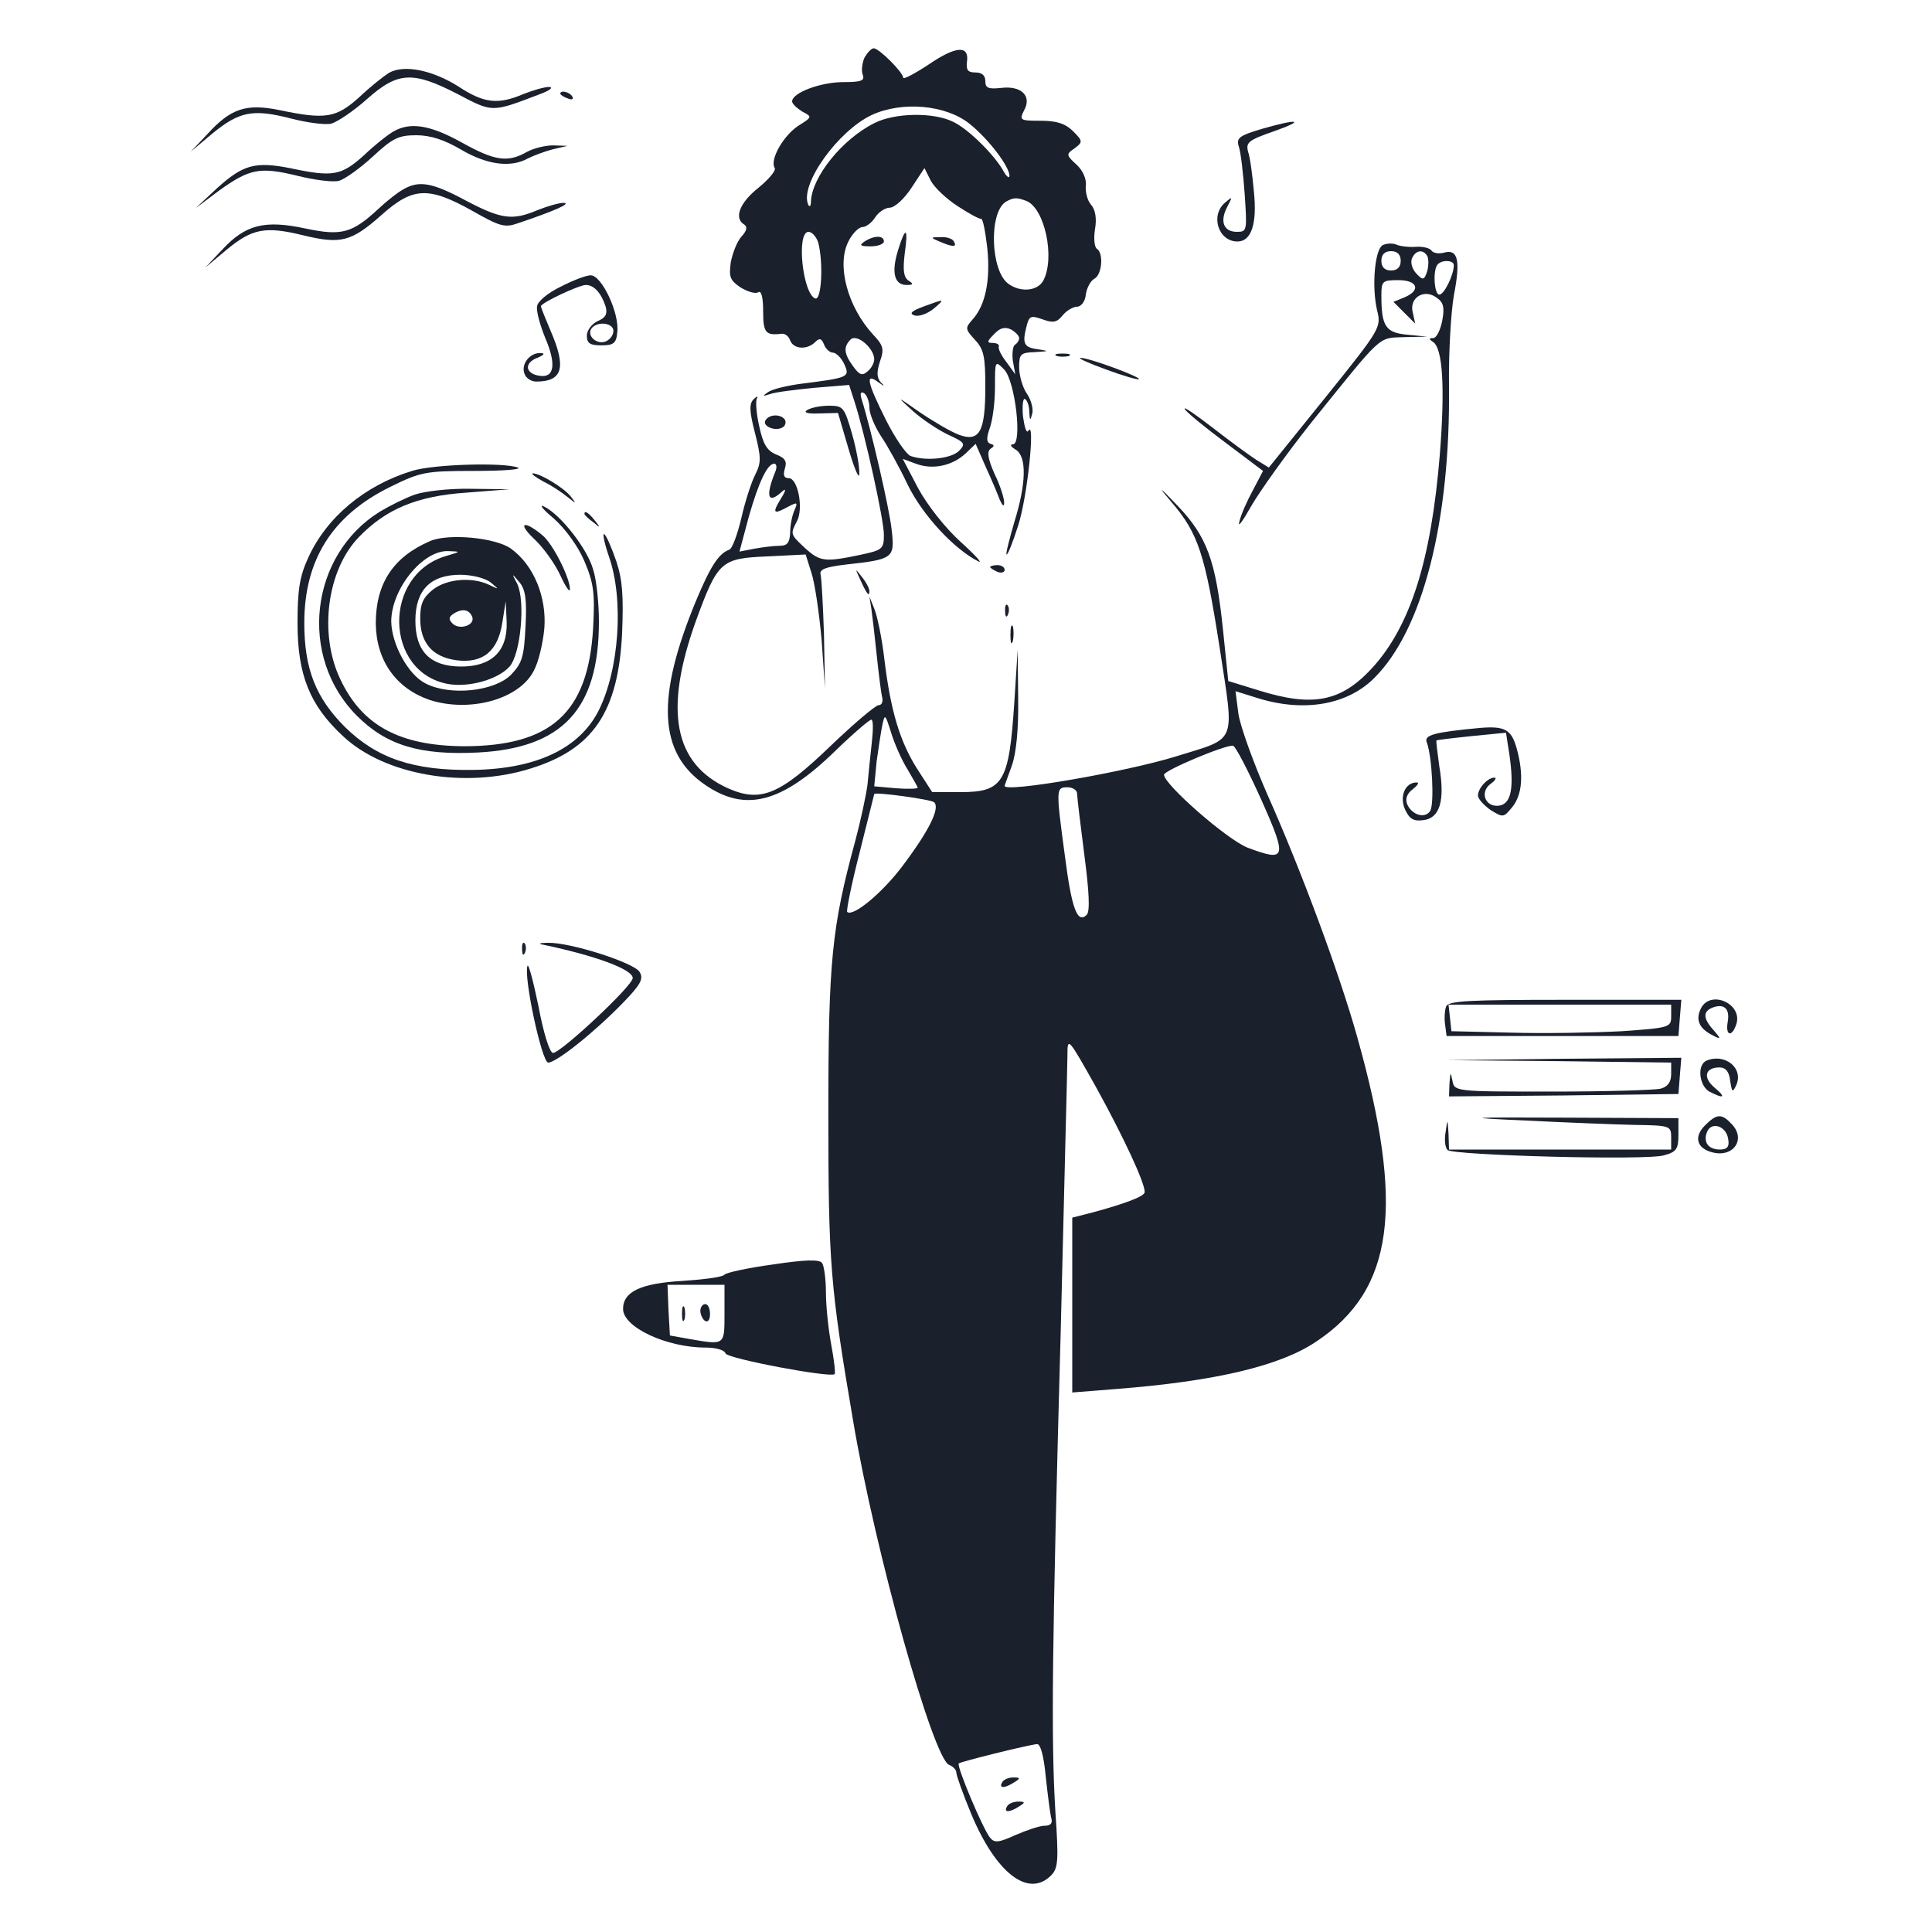 <svg xmlns="http://www.w3.org/2000/svg" version="1.0" width="400pt" height="400pt" viewBox="0 0 400 400" preserveAspectRatio="xMidYMid meet">

<g transform="translate(0,400) scale(0.1,-0.1)" fill="#1a202c" stroke="none">
<path d="M1790 3881 c-5 -11 -7 -27 -4 -35 5 -13 -2 -16 -40 -16 -47 0 -106 -22 -106 -40 0 -5 10 -14 21 -21 21 -11 21 -11 -9 -30 -30 -20 -59 -70 -48 -87 3 -5 -12 -23 -34 -41 -39 -31 -51 -63 -29 -76 7 -5 5 -13 -6 -25 -9 -10 -18 -33 -22 -53 -4 -30 -2 -37 20 -52 15 -9 31 -14 37 -10 6 4 10 -10 10 -39 0 -45 5 -51 38 -47 7 1 15 -5 18 -14 7 -18 35 -20 52 -3 9 9 13 7 18 -5 3 -9 12 -17 18 -17 7 0 18 -11 24 -24 12 -27 10 -28 -93 -41 -28 -4 -57 -11 -65 -17 -12 -8 -11 -9 4 -4 10 4 51 9 91 13 l73 6 11 -34 c22 -68 61 -245 61 -276 0 -30 -3 -32 -50 -42 -72 -15 -82 -14 -113 14 -31 29 -31 29 -17 56 14 26 2 89 -17 89 -10 0 -12 6 -8 20 5 15 0 22 -18 29 -19 8 -27 21 -35 58 -6 26 -8 52 -5 58 3 5 0 5 -6 -1 -10 -9 -10 -24 2 -70 13 -51 13 -62 1 -86 -8 -15 -21 -55 -29 -90 -8 -34 -19 -64 -25 -66 -22 -8 -39 -34 -69 -106 -83 -200 -78 -315 19 -381 83 -57 158 -38 269 70 37 36 71 65 75 65 4 0 4 -21 1 -47 -3 -27 -7 -66 -9 -88 -3 -22 -14 -74 -25 -115 -49 -180 -56 -249 -56 -565 0 -311 4 -359 51 -635 46 -274 166 -701 199 -714 8 -3 15 -10 15 -16 0 -6 14 -45 31 -86 51 -122 118 -174 165 -127 15 15 16 31 9 133 -9 149 -7 338 11 990 7 294 14 553 14 575 0 39 1 38 61 -69 55 -100 99 -194 99 -214 0 -9 -41 -24 -107 -42 l-43 -11 0 -181 0 -181 88 7 c208 16 343 48 418 99 160 107 183 278 84 630 -37 132 -116 345 -186 502 -29 66 -56 141 -60 167 l-6 47 48 -15 c95 -29 184 -13 239 42 101 100 158 326 155 604 -1 69 4 153 10 188 14 72 9 97 -20 89 -11 -3 -23 -1 -26 4 -3 5 -17 9 -32 8 -15 -1 -34 1 -42 5 -8 3 -21 2 -28 -2 -16 -11 -22 -86 -11 -134 9 -36 8 -38 -107 -181 l-117 -145 -26 16 c-14 9 -55 39 -91 67 -35 27 -61 45 -57 38 4 -7 42 -38 85 -70 l77 -58 -21 -40 c-12 -22 -25 -51 -28 -65 -4 -14 7 1 25 33 18 31 73 108 123 171 150 186 138 176 193 178 l48 1 -41 4 c-45 4 -54 17 -54 81 0 30 2 32 35 32 40 0 48 -21 12 -36 l-22 -9 22 -22 23 -23 -5 23 c-8 30 23 50 49 31 15 -10 17 -21 12 -48 -4 -20 -12 -36 -19 -36 -9 0 -9 -2 0 -8 20 -13 25 -94 14 -233 -18 -220 -61 -356 -141 -443 -64 -69 -122 -80 -232 -46 l-65 20 -11 107 c-15 143 -33 192 -94 256 -39 41 -42 42 -13 8 56 -65 70 -109 100 -301 31 -204 38 -186 -90 -226 -103 -32 -356 -76 -355 -61 0 1 7 20 15 42 9 26 14 75 13 140 l-1 100 -7 -110 c-11 -166 -23 -185 -112 -185 l-58 0 -31 48 c-36 57 -55 120 -68 227 -5 44 -15 91 -21 105 l-10 25 4 -25 c2 -14 7 -56 11 -95 4 -38 9 -78 11 -87 3 -10 0 -18 -7 -18 -6 0 -51 -38 -99 -84 -106 -102 -145 -118 -213 -88 -112 51 -133 161 -66 347 45 123 52 129 147 133 l80 4 12 -38 c7 -21 16 -83 21 -138 l7 -101 -2 110 c-2 61 -5 117 -7 125 -3 11 9 16 51 21 100 11 103 13 96 73 -5 45 -43 209 -62 269 -4 13 -2 17 5 13 6 -4 11 -18 11 -30 0 -13 11 -39 24 -59 13 -19 38 -64 55 -100 30 -62 95 -133 146 -159 11 -6 -5 12 -36 40 -32 29 -69 76 -88 111 l-32 61 27 -10 c34 -13 75 -5 103 21 l21 20 21 -48 c12 -26 25 -57 29 -68 6 -13 9 -15 9 -5 0 8 -8 35 -20 59 -14 32 -16 46 -8 52 8 5 8 8 0 10 -9 3 -9 12 -2 32 6 16 11 54 11 85 0 56 0 56 19 37 23 -24 38 -155 18 -155 -7 0 -4 -5 6 -11 23 -14 22 -70 -3 -150 -10 -35 -18 -65 -16 -67 2 -2 13 25 24 60 19 58 36 221 21 196 -4 -6 -8 8 -11 30 -2 22 0 38 4 36 5 -3 9 -15 9 -27 1 -18 2 -19 6 -4 3 10 -2 29 -11 42 -9 13 -16 38 -16 55 0 27 3 30 33 31 30 2 30 2 5 6 -29 4 -32 12 -22 50 5 19 9 20 32 12 22 -8 30 -7 42 8 8 10 22 18 30 18 8 0 17 11 18 25 2 14 10 29 18 33 16 9 19 53 5 62 -5 3 -7 21 -4 40 4 22 1 41 -8 51 -8 9 -12 27 -11 39 2 14 -6 32 -19 44 -22 20 -22 22 -4 34 17 13 17 15 -3 35 -16 16 -34 22 -67 22 -43 0 -45 1 -35 21 17 30 -5 52 -47 47 -27 -3 -33 0 -33 14 0 12 -7 18 -21 18 -15 0 -19 5 -17 22 5 35 -23 33 -80 -6 -29 -19 -52 -31 -52 -27 0 11 -50 61 -61 61 -5 0 -13 -9 -19 -19z m217 -137 c40 -32 83 -89 83 -108 0 -6 -6 -2 -12 9 -18 33 -71 86 -103 102 -40 21 -122 20 -165 -2 -66 -33 -129 -111 -131 -162 0 -10 -3 -13 -6 -6 -17 42 62 152 132 185 63 29 153 21 202 -18z m-24 -171 c23 -15 45 -27 48 -26 4 1 9 -26 13 -60 7 -68 -4 -119 -30 -148 -16 -18 -16 -20 4 -42 19 -20 22 -35 22 -98 0 -93 -12 -115 -55 -99 -16 6 -52 27 -80 46 -50 35 -50 35 -15 3 19 -17 52 -39 73 -49 35 -16 37 -19 22 -34 -17 -16 -69 -21 -100 -10 -9 4 -32 37 -51 75 -39 78 -43 98 -16 78 14 -10 15 -10 5 0 -8 10 -8 21 -1 43 9 25 7 33 -15 56 -52 57 -75 142 -51 191 8 17 22 31 30 31 7 0 19 9 26 20 7 11 21 20 30 20 10 0 30 18 45 41 l27 41 13 -26 c8 -15 33 -38 56 -53z m142 11 c38 -15 60 -118 35 -165 -12 -22 -48 -25 -73 -6 -36 27 -40 146 -5 169 16 9 22 10 43 2z m-431 -86 c11 -42 7 -120 -6 -116 -26 9 -40 138 -14 138 7 0 16 -10 20 -22z m1206 -38 c0 -13 -7 -20 -20 -20 -13 0 -20 7 -20 20 0 13 7 20 20 20 13 0 20 -7 20 -20z m55 10 c3 -6 3 -20 0 -31 -6 -19 -9 -20 -22 -6 -9 9 -13 23 -10 31 7 18 23 21 32 6z m55 -19 c0 -20 -20 -61 -30 -61 -11 0 -14 53 -3 63 10 10 33 8 33 -2z m-900 -151 c0 -5 -4 -11 -9 -14 -4 -3 -6 -18 -4 -33 l5 -28 -18 25 c-11 14 -18 28 -16 33 1 4 -5 7 -13 7 -12 0 -12 3 3 18 12 13 22 16 35 10 9 -5 17 -13 17 -18z m-300 -44 c0 -7 -6 -19 -14 -25 -11 -10 -17 -7 -30 11 -19 26 -20 40 -5 55 13 13 49 -18 49 -41z m-205 -233 c-21 -52 -15 -68 15 -40 8 7 7 1 -3 -15 -19 -31 -16 -34 15 -17 19 10 20 9 13 -7 -5 -11 -9 -31 -9 -46 -1 -22 -6 -28 -22 -28 -12 0 -35 -3 -52 -6 l-31 -6 19 71 c21 74 39 111 53 111 5 0 6 -8 2 -17z m274 -616 c11 -19 21 -36 21 -38 0 -2 -20 -3 -45 -1 l-45 4 5 52 c4 28 9 62 12 76 5 23 6 21 18 -17 7 -23 22 -57 34 -76z m732 -62 c55 -123 52 -130 -28 -100 -43 17 -173 131 -173 151 0 9 129 63 143 60 5 -1 31 -51 58 -111z m-381 12 c0 -7 7 -65 15 -127 10 -76 12 -117 5 -124 -19 -19 -31 11 -45 120 -19 141 -19 144 5 144 11 0 20 -6 20 -13z m-296 -18 c13 -12 -11 -60 -67 -134 -41 -54 -101 -104 -113 -93 -2 3 9 58 26 124 16 65 30 119 30 120 0 5 118 -11 124 -17z m231 -2016 c4 -38 9 -76 11 -85 4 -12 0 -18 -13 -18 -10 0 -37 -9 -60 -19 -35 -16 -44 -17 -53 -6 -15 18 -70 149 -65 154 5 4 142 38 162 40 7 1 14 -24 18 -66z" fill="#1a202c"/>
<path d="M1859 3481 c-14 -46 -7 -71 18 -71 14 0 15 2 4 9 -10 7 -12 21 -8 55 8 56 2 59 -14 7z" fill="#1a202c"/>
<path d="M1790 3500 c-12 -8 -9 -10 13 -10 15 0 27 5 27 10 0 13 -20 13 -40 0z" fill="#1a202c"/>
<path d="M1945 3500 c28 -12 37 -12 30 0 -3 6 -16 10 -28 9 -21 0 -21 -1 -2 -9z" fill="#1a202c"/>
<path d="M1911 3365 c-24 -9 -29 -14 -18 -18 9 -3 26 3 39 13 26 22 25 22 -21 5z" fill="#1a202c"/>
<path d="M2075 310 c-8 -13 5 -13 25 0 13 8 13 10 -2 10 -9 0 -20 -4 -23 -10z" fill="#1a202c"/>
<path d="M2085 260 c-8 -13 5 -13 25 0 13 8 13 10 -2 10 -9 0 -20 -4 -23 -10z" fill="#1a202c"/>
<path d="M805 3849 c-11 -7 -39 -29 -62 -51 -47 -42 -69 -46 -164 -26 -69 14 -101 4 -150 -50 l-34 -36 44 37 c56 46 84 52 162 32 34 -9 73 -14 85 -11 13 4 46 26 74 51 64 57 95 58 188 10 72 -38 70 -38 167 -1 22 8 32 15 22 16 -10 0 -34 -7 -54 -15 -52 -22 -81 -19 -134 16 -54 34 -113 46 -144 28z" fill="#1a202c"/>
<path d="M1160 3806 c0 -2 7 -7 16 -10 8 -3 12 -2 9 4 -6 10 -25 14 -25 6z" fill="#1a202c"/>
<path d="M2612 3733 c-47 -14 -53 -19 -47 -37 4 -12 9 -56 12 -98 5 -75 5 -78 -16 -78 -28 0 -36 22 -20 52 11 21 11 22 -4 9 -32 -26 -15 -81 25 -81 29 0 41 37 34 104 -3 34 -8 71 -12 82 -5 19 1 24 53 42 68 24 51 27 -25 5z" fill="#1a202c"/>
<path d="M815 3728 c-11 -6 -39 -28 -62 -50 -47 -42 -64 -45 -153 -26 -72 14 -97 7 -151 -42 l-44 -41 48 36 c64 46 85 50 163 31 36 -9 76 -14 87 -10 12 4 43 26 69 50 41 38 53 44 90 44 30 0 59 -10 93 -30 53 -31 102 -38 138 -18 12 6 36 15 52 19 l30 7 -30 1 c-16 0 -41 -6 -55 -14 -39 -22 -66 -18 -134 20 -65 36 -106 43 -141 23z" fill="#1a202c"/>
<path d="M835 3608 c-11 -6 -33 -23 -50 -39 -56 -52 -77 -58 -153 -42 -84 18 -124 8 -172 -44 l-35 -37 43 36 c54 45 81 50 159 31 78 -19 100 -14 163 42 65 58 97 59 187 9 58 -33 68 -36 96 -26 74 25 111 41 94 42 -10 0 -34 -7 -54 -15 -52 -22 -75 -19 -149 20 -69 37 -96 42 -129 23z" fill="#1a202c"/>
<path d="M1160 3406 c-25 -12 -47 -30 -48 -40 -2 -10 6 -39 17 -66 23 -54 19 -83 -12 -78 -29 4 -33 26 -5 37 15 6 17 10 7 10 -22 1 -41 -23 -33 -43 3 -9 14 -16 24 -16 55 0 63 29 30 105 -11 26 -20 48 -20 51 0 7 79 44 93 44 17 0 32 -17 41 -45 4 -15 0 -23 -17 -30 -12 -6 -22 -19 -22 -30 0 -16 7 -20 30 -20 25 0 31 4 33 27 5 39 -32 118 -55 118 -10 0 -38 -11 -63 -24z m110 -91 c0 -9 -7 -18 -16 -22 -18 -7 -39 11 -30 26 11 17 46 13 46 -4z" fill="#1a202c"/>
<path d="M2188 3263 c6 -2 18 -2 25 0 6 3 1 5 -13 5 -14 0 -19 -2 -12 -5z" fill="#1a202c"/>
<path d="M2290 3235 c35 -13 66 -22 68 -20 5 4 -105 45 -121 44 -7 0 17 -11 53 -24z" fill="#1a202c"/>
<path d="M1671 3151 c-8 -5 0 -8 25 -7 l39 1 22 -75 c12 -41 22 -64 22 -51 1 14 -6 51 -15 83 -16 55 -18 58 -48 58 -17 0 -37 -4 -45 -9z" fill="#1a202c"/>
<path d="M1585 3130 c-8 -12 20 -24 35 -15 6 3 8 11 5 16 -8 12 -32 12 -40 -1z" fill="#1a202c"/>
<path d="M853 3025 c-98 -30 -177 -96 -215 -180 -18 -39 -22 -68 -22 -135 0 -107 25 -170 94 -234 86 -81 253 -110 389 -67 129 40 181 117 189 280 3 76 1 110 -12 149 -10 29 -21 54 -25 56 -4 3 0 -18 10 -47 31 -89 21 -234 -22 -319 -40 -78 -129 -120 -259 -122 -124 -2 -200 24 -266 89 -60 60 -84 120 -84 215 0 131 58 223 178 282 63 31 73 33 174 33 59 0 100 3 90 7 -29 11 -175 7 -219 -7z" fill="#1a202c"/>
<path d="M1125 3003 c17 -8 39 -23 50 -32 19 -15 19 -15 6 2 -15 18 -63 47 -78 47 -4 -1 6 -8 22 -17z" fill="#1a202c"/>
<path d="M859 2976 c-20 -7 -52 -23 -72 -35 -146 -90 -170 -301 -48 -423 61 -61 130 -82 250 -76 176 9 251 90 251 271 0 38 -5 87 -12 108 -12 43 -67 113 -101 130 -12 6 -4 -5 19 -24 24 -21 51 -58 64 -89 19 -45 22 -65 18 -138 -10 -176 -87 -245 -268 -245 -133 1 -211 43 -256 140 -44 93 -27 225 39 293 56 58 120 85 222 92 l90 7 -80 1 c-44 1 -96 -5 -116 -12z" fill="#1a202c"/>
<path d="M1210 2936 c0 -2 8 -10 18 -17 15 -13 16 -12 3 4 -13 16 -21 21 -21 13z" fill="#1a202c"/>
<path d="M1104 2886 c20 -18 45 -53 56 -77 11 -24 20 -37 20 -29 0 24 -35 93 -56 111 -38 32 -54 28 -20 -5z" fill="#1a202c"/>
<path d="M891 2880 c-77 -33 -113 -88 -113 -171 1 -77 42 -134 111 -158 83 -27 186 1 216 60 10 18 19 57 22 88 5 65 -22 131 -69 165 -32 23 -129 32 -167 16z m33 -31 c-132 -38 -129 -240 3 -265 43 -8 104 9 128 36 23 26 33 135 16 171 -12 23 -12 23 4 4 13 -15 16 -37 13 -92 -3 -63 -7 -76 -30 -100 -35 -35 -127 -44 -177 -18 -36 18 -70 81 -71 128 0 67 65 148 118 146 27 -1 26 -1 -4 -10z m92 -55 c18 -15 18 -15 -3 -5 -35 17 -88 13 -117 -10 -20 -16 -26 -29 -26 -59 0 -51 25 -80 75 -87 55 -7 86 19 95 78 l7 44 2 -43 c2 -60 -31 -92 -94 -92 -64 0 -95 31 -95 95 0 63 31 95 93 95 24 0 52 -7 63 -16z m-38 -72 c5 -17 -27 -27 -41 -13 -9 9 -8 14 3 21 18 11 32 8 38 -8z" fill="#1a202c"/>
<path d="M2050 2826 c0 -2 7 -6 15 -10 8 -3 15 -1 15 4 0 6 -7 10 -15 10 -8 0 -15 -2 -15 -4z" fill="#1a202c"/>
<path d="M1781 2800 c14 -31 19 -36 19 -24 0 6 -7 19 -16 30 -14 18 -14 18 -3 -6z" fill="#1a202c"/>
<path d="M2081 2734 c0 -11 3 -14 6 -6 3 7 2 16 -1 19 -3 4 -6 -2 -5 -13z" fill="#1a202c"/>
<path d="M2092 2685 c0 -16 2 -22 5 -12 2 9 2 23 0 30 -3 6 -5 -1 -5 -18z" fill="#1a202c"/>
<path d="M3065 2493 c-97 -9 -117 -15 -111 -30 11 -29 16 -128 7 -142 -11 -17 -39 -8 -48 15 -4 11 1 22 12 30 10 8 14 14 8 14 -24 0 -36 -29 -24 -56 9 -19 17 -25 38 -22 34 4 45 40 33 111 -4 29 -7 53 -6 54 1 1 34 5 73 9 l71 7 7 -45 c10 -69 4 -102 -21 -106 -29 -4 -41 28 -18 45 10 7 13 13 8 13 -14 0 -34 -22 -34 -37 0 -7 12 -20 26 -30 26 -16 27 -16 45 6 21 26 24 68 9 122 -11 39 -25 46 -75 42z" fill="#1a202c"/>
<path d="M1081 2034 c0 -11 3 -14 6 -6 3 7 2 16 -1 19 -3 4 -6 -2 -5 -13z" fill="#1a202c"/>
<path d="M1125 2044 c109 -23 185 -51 185 -69 0 -16 -149 -155 -165 -155 -7 0 -20 42 -30 96 -11 53 -21 91 -23 84 -8 -24 30 -200 43 -200 17 0 97 64 155 124 37 38 43 50 34 64 -12 19 -143 61 -189 60 -18 0 -22 -2 -10 -4z" fill="#1a202c"/>
<path d="M2994 1916 c-3 -8 -4 -25 -2 -38 l3 -23 240 0 240 0 3 38 3 37 -241 0 c-199 0 -242 -2 -246 -14z m466 -20 c0 -23 -3 -24 -102 -31 -57 -3 -159 -5 -228 -3 l-125 3 -3 28 -3 27 230 0 231 0 0 -24z" fill="#1a202c"/>
<path d="M3522 1913 c-12 -23 -5 -41 21 -55 21 -11 21 -10 5 9 -22 24 -23 39 -2 47 24 9 36 -3 31 -30 -5 -29 9 -32 18 -4 13 42 -53 71 -73 33z" fill="#1a202c"/>
<path d="M3228 1803 l232 -3 0 -24 c0 -16 -7 -26 -22 -30 -13 -3 -114 -6 -225 -6 -201 0 -202 0 -206 23 -4 19 -4 18 -6 -6 l-1 -27 238 2 237 3 3 38 3 37 -243 -2 -243 -3 233 -2z" fill="#1a202c"/>
<path d="M3533 1804 c-20 -9 -15 -52 6 -64 31 -16 35 -12 11 8 -25 21 -20 42 10 42 13 0 20 -9 22 -27 4 -25 5 -26 13 -9 15 35 -24 66 -62 50z" fill="#1a202c"/>
<path d="M3160 1680 c80 -4 180 -8 223 -9 75 -1 77 -2 77 -26 l0 -25 -230 0 -230 0 -1 33 c-2 31 -2 32 -6 3 -3 -16 -1 -32 4 -37 12 -11 412 -22 448 -11 26 7 30 13 30 43 l0 34 -230 1 c-214 1 -220 0 -85 -6z" fill="#1a202c"/>
<path d="M3530 1670 c-24 -24 -17 -48 16 -56 44 -11 70 29 38 60 -20 21 -30 20 -54 -4z m48 -28 c3 -16 -2 -22 -17 -22 -24 0 -35 15 -27 36 9 23 40 13 44 -14z" fill="#1a202c"/>
<path d="M1600 1382 c-52 -7 -97 -17 -100 -21 -3 -5 -42 -10 -87 -13 -86 -5 -123 -22 -123 -58 0 -38 90 -80 171 -80 21 0 39 -5 41 -12 4 -11 217 -51 226 -43 2 2 -1 29 -7 61 -6 32 -11 80 -11 108 0 28 -4 56 -8 61 -5 8 -36 7 -102 -3z m-100 -102 c0 -66 1 -65 -74 -52 l-39 7 -3 53 -2 52 59 0 59 0 0 -60z" fill="#1a202c"/>
<path d="M1412 1280 c0 -14 2 -19 5 -12 2 6 2 18 0 25 -3 6 -5 1 -5 -13z" fill="#1a202c"/>
<path d="M1450 1286 c0 -8 5 -18 10 -21 6 -3 10 3 10 14 0 12 -4 21 -10 21 -5 0 -10 -6 -10 -14z" fill="#1a202c"/>
</g>
</svg>